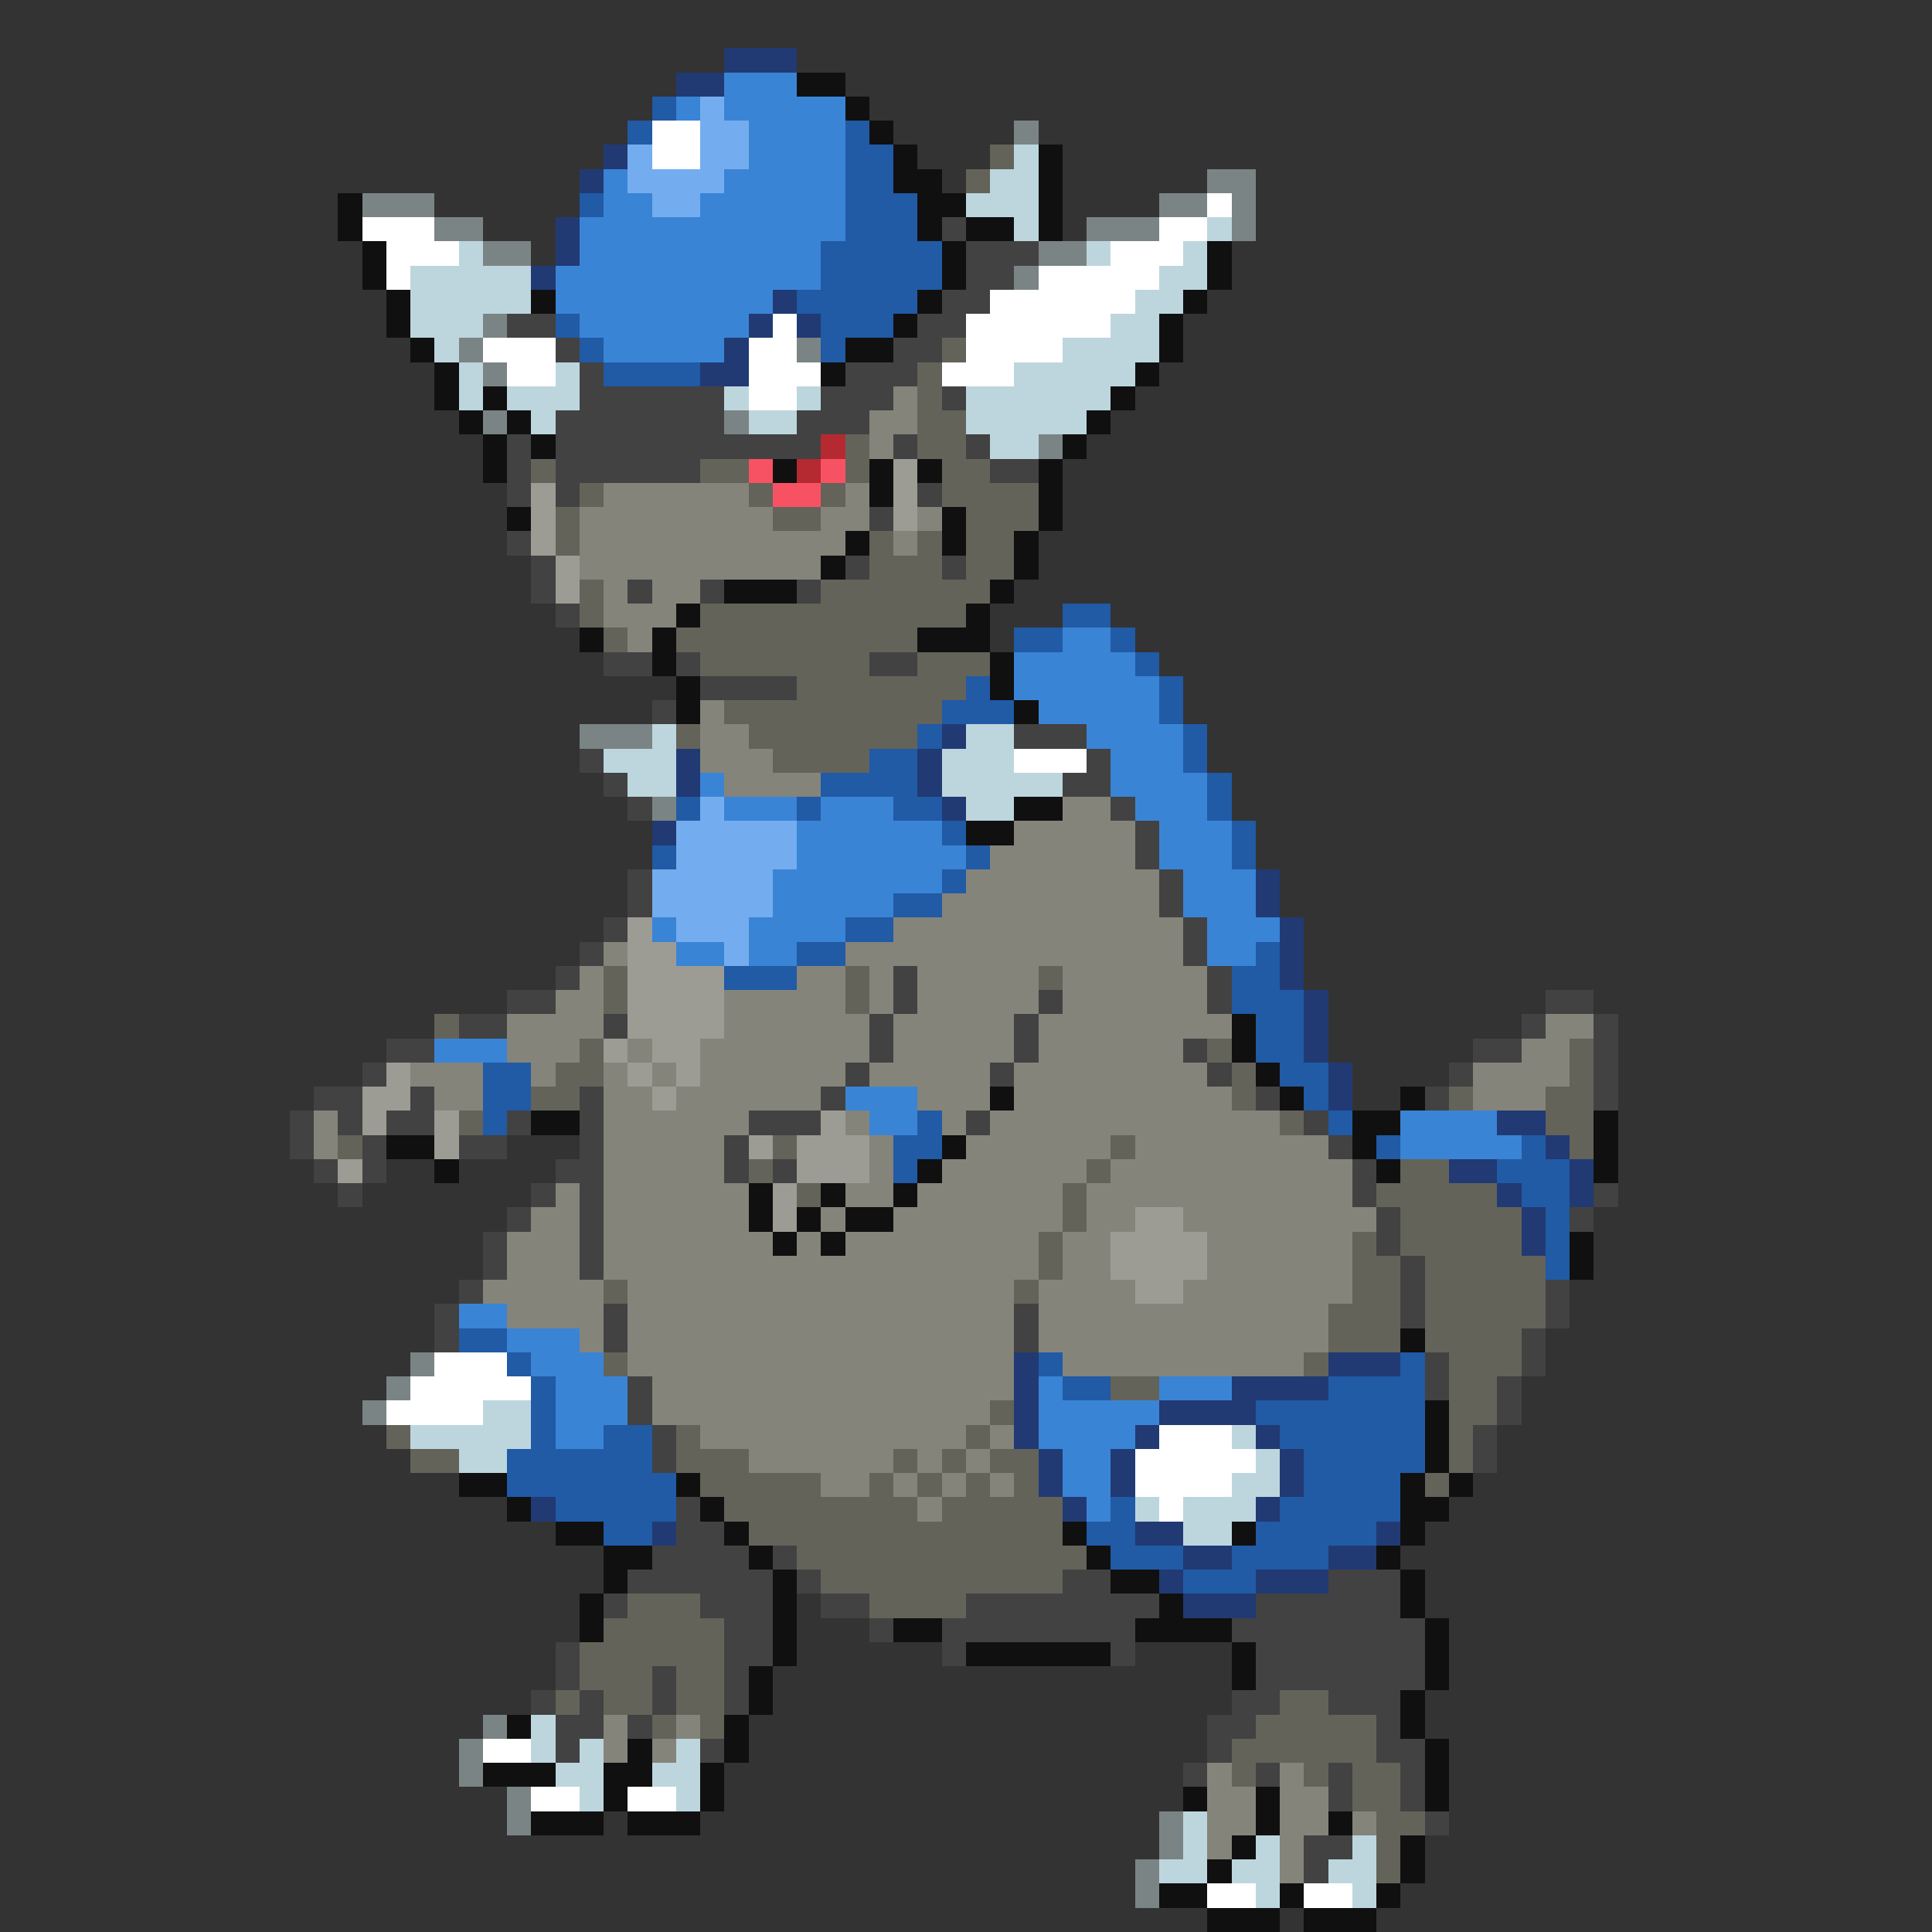<svg xmlns="http://www.w3.org/2000/svg" viewBox="0 -0.5 80 80" shape-rendering="crispEdges">
<rect x="0" y="-0.5" width="80" height="80" fill="#333333" stroke="none"/>
<path stroke="#213a73" d="M30 2h3M28 3h2M25 6h1M24 7h1M23 9h1M23 10h1M22 11h1M32 12h1M31 13h1M33 13h1M30 14h1M29 15h2M39 30h1M28 31h1M38 31h1M28 32h1M38 32h1M39 33h1M27 34h1M52 36h1M52 37h1M53 38h1M53 39h1M53 40h1M54 41h1M54 42h1M54 43h1M55 44h1M55 45h1M62 46h2M64 47h1M60 48h2M65 48h1M62 49h1M65 49h1M63 50h1M63 51h1M42 56h1M55 56h3M42 57h1M51 57h4M42 58h1M48 58h4M42 59h1M47 59h1M52 59h1M43 60h1M46 60h1M53 60h1M43 61h1M46 61h1M53 61h1M22 62h1M44 62h1M52 62h1M27 63h1M47 63h2M57 63h1M49 64h2M55 64h2M48 65h1M52 65h3M49 66h3" />
<path stroke="#3a84d6" d="M30 3h3M28 4h1M30 4h5M31 5h4M31 6h4M25 7h1M30 7h5M25 8h2M29 8h6M24 9h11M24 10h10M23 11h11M23 12h9M24 13h7M25 14h5M44 26h2M42 27h5M42 28h6M43 29h5M45 30h4M46 31h3M29 32h1M46 32h4M30 33h3M34 33h3M47 33h3M33 34h6M48 34h3M33 35h7M48 35h3M32 36h7M49 36h3M32 37h5M49 37h3M27 38h1M31 38h4M50 38h3M28 39h2M31 39h2M50 39h2M18 43h3M35 45h3M36 46h2M58 46h4M58 47h5M19 54h2M21 55h3M22 56h3M23 57h3M43 57h1M48 57h3M23 58h3M43 58h5M23 59h2M43 59h4M44 60h2M44 61h2M45 62h1" />
<path stroke="#101010" d="M33 3h2M35 4h1M36 5h1M37 6h1M43 6h1M37 7h2M43 7h1M14 8h1M38 8h2M43 8h1M14 9h1M38 9h1M40 9h2M43 9h1M15 10h1M39 10h1M50 10h1M15 11h1M39 11h1M50 11h1M16 12h1M22 12h1M38 12h1M49 12h1M16 13h1M37 13h1M48 13h1M17 14h1M35 14h2M48 14h1M18 15h1M34 15h1M47 15h1M18 16h1M20 16h1M46 16h1M19 17h1M21 17h1M45 17h1M20 18h1M22 18h1M44 18h1M20 19h1M32 19h1M36 19h1M38 19h1M43 19h1M36 20h1M43 20h1M21 21h1M39 21h1M43 21h1M35 22h1M39 22h1M42 22h1M34 23h1M42 23h1M30 24h3M41 24h1M28 25h1M40 25h1M24 26h1M27 26h1M38 26h3M27 27h1M41 27h1M28 28h1M41 28h1M28 29h1M42 29h1M42 33h2M40 34h2M51 42h1M51 43h1M52 44h1M41 45h1M53 45h1M58 45h1M22 46h2M56 46h2M66 46h1M16 47h2M39 47h1M56 47h1M66 47h1M18 48h1M38 48h1M57 48h1M66 48h1M31 49h1M34 49h1M37 49h1M31 50h1M33 50h1M35 50h2M32 51h1M34 51h1M65 51h1M65 52h1M58 55h1M59 58h1M59 59h1M59 60h1M19 61h2M28 61h1M58 61h1M60 61h1M21 62h1M29 62h1M58 62h2M23 63h2M30 63h1M44 63h1M51 63h1M58 63h1M25 64h2M31 64h1M45 64h1M57 64h1M25 65h1M32 65h1M46 65h2M58 65h1M24 66h1M32 66h1M48 66h1M58 66h1M24 67h1M32 67h1M37 67h2M47 67h4M59 67h1M32 68h1M40 68h6M51 68h1M59 68h1M31 69h1M51 69h1M59 69h1M31 70h1M58 70h1M21 71h1M30 71h1M58 71h1M26 72h1M30 72h1M59 72h1M20 73h3M25 73h2M29 73h1M59 73h1M25 74h1M29 74h1M49 74h1M52 74h1M59 74h1M22 75h3M26 75h3M52 75h1M55 75h1M51 76h1M58 76h1M50 77h1M58 77h1M48 78h2M53 78h1M57 78h1M50 79h3M54 79h3" />
<path stroke="#215aa5" d="M27 4h1M26 5h1M35 5h1M35 6h2M35 7h2M24 8h1M35 8h3M35 9h3M34 10h5M34 11h5M33 12h5M23 13h1M34 13h3M24 14h1M34 14h1M25 15h4M44 25h2M42 26h2M46 26h1M47 27h1M40 28h1M48 28h1M39 29h3M48 29h1M38 30h1M49 30h1M36 31h2M49 31h1M34 32h4M50 32h1M28 33h1M33 33h1M37 33h2M50 33h1M39 34h1M51 34h1M27 35h1M40 35h1M51 35h1M39 36h1M37 37h2M35 38h2M33 39h2M52 39h1M30 40h3M51 40h2M51 41h3M52 42h2M52 43h2M20 44h2M53 44h2M20 45h2M54 45h1M20 46h1M38 46h1M55 46h1M37 47h2M57 47h1M63 47h1M37 48h1M62 48h3M63 49h2M64 50h1M64 51h1M64 52h1M19 55h2M21 56h1M43 56h1M58 56h1M22 57h1M44 57h2M55 57h4M22 58h1M52 58h7M22 59h1M25 59h2M53 59h6M21 60h6M54 60h5M21 61h7M54 61h4M23 62h5M46 62h1M53 62h5M25 63h2M45 63h2M52 63h5M46 64h3M51 64h4M49 65h3" />
<path stroke="#73adef" d="M29 4h1M29 5h2M26 6h1M29 6h2M26 7h4M27 8h2M29 33h1M28 34h5M28 35h5M27 36h5M27 37h5M28 38h3M30 39h1" />
<path stroke="#ffffff" d="M27 5h2M27 6h2M50 8h1M15 9h3M48 9h2M16 10h3M46 10h3M16 11h1M43 11h5M41 12h6M32 13h1M40 13h6M20 14h3M31 14h2M40 14h4M21 15h2M31 15h3M39 15h3M31 16h2M42 31h3M18 56h3M17 57h5M16 58h4M48 59h3M47 60h5M47 61h4M48 62h1M20 72h2M22 74h2M26 74h2M50 78h2M54 78h2" />
<path stroke="#7b8484" d="M42 5h1M50 7h2M15 8h3M48 8h2M51 8h1M18 9h2M45 9h3M51 9h1M20 10h2M43 10h2M42 11h1M20 13h1M19 14h1M33 14h1M20 15h1M20 17h1M30 17h1M43 18h1M24 30h3M27 33h1M17 56h1M16 57h1M15 58h1M20 71h1M19 72h1M19 73h1M21 74h1M21 75h1M48 75h1M48 76h1M47 77h1M47 78h1" />
<path stroke="#63635a" d="M41 6h1M40 7h1M39 14h1M38 15h1M38 16h1M38 17h2M35 18h1M38 18h2M22 19h1M29 19h2M35 19h1M39 19h2M24 20h1M31 20h1M34 20h1M39 20h4M23 21h1M32 21h2M40 21h3M23 22h1M36 22h1M38 22h1M40 22h2M36 23h3M40 23h2M24 24h1M34 24h7M24 25h1M29 25h11M25 26h1M28 26h10M29 27h7M38 27h3M33 28h7M30 29h9M28 30h1M31 30h7M32 31h4M25 40h1M35 40h1M43 40h1M25 41h1M35 41h1M18 42h1M24 43h1M50 43h1M65 43h1M23 44h2M51 44h1M65 44h1M22 45h2M51 45h1M60 45h1M64 45h2M19 46h1M53 46h1M64 46h2M14 47h1M32 47h1M46 47h1M65 47h1M31 48h1M45 48h1M58 48h2M33 49h1M44 49h1M57 49h5M44 50h1M58 50h5M43 51h1M56 51h1M58 51h5M43 52h1M56 52h2M59 52h5M25 53h1M42 53h1M56 53h2M59 53h5M55 54h3M59 54h5M55 55h3M59 55h4M25 56h1M54 56h1M60 56h3M46 57h2M60 57h2M41 58h1M60 58h2M16 59h1M28 59h1M40 59h1M60 59h1M17 60h2M28 60h3M37 60h1M39 60h1M41 60h2M60 60h1M29 61h5M36 61h1M38 61h1M40 61h1M42 61h1M59 61h1M30 62h8M39 62h5M31 63h13M33 64h12M34 65h10M26 66h3M36 66h4M25 67h5M24 68h6M24 69h3M28 69h2M23 70h1M25 70h2M28 70h2M53 70h2M27 71h1M29 71h1M52 71h5M51 72h6M51 73h1M54 73h1M56 73h2M56 74h2M57 75h2M57 76h1M57 77h1" />
<path stroke="#bdd6de" d="M42 6h1M41 7h2M40 8h3M42 9h1M50 9h1M19 10h1M45 10h1M49 10h1M17 11h5M48 11h2M17 12h5M47 12h2M17 13h3M46 13h2M18 14h1M44 14h4M19 15h1M23 15h1M42 15h5M19 16h1M21 16h3M30 16h1M33 16h1M40 16h6M22 17h1M31 17h2M40 17h5M41 18h2M27 30h1M40 30h2M25 31h3M39 31h3M26 32h2M39 32h5M40 33h2M20 58h2M17 59h5M51 59h1M19 60h2M52 60h1M51 61h2M47 62h1M49 62h3M49 63h2M22 71h1M22 72h1M24 72h1M28 72h1M23 73h2M27 73h2M24 74h1M28 74h1M49 75h1M49 76h1M52 76h1M56 76h1M48 77h2M51 77h2M55 77h2M52 78h1M56 78h1" />
<path stroke="#424242" d="M39 9h1M40 10h3M40 11h2M39 12h2M21 13h2M38 13h2M23 14h1M37 14h2M24 15h1M35 15h3M24 16h6M34 16h3M39 16h1M23 17h7M33 17h3M21 18h1M23 18h11M37 18h1M40 18h1M21 19h1M23 19h6M41 19h2M21 20h1M23 20h1M38 20h1M36 21h1M21 22h1M22 23h1M35 23h1M39 23h1M22 24h1M26 24h1M29 24h1M33 24h1M23 25h1M25 27h2M28 27h1M36 27h2M29 28h4M27 29h1M42 30h3M24 31h1M45 31h1M25 32h1M44 32h2M26 33h1M46 33h1M47 34h1M47 35h1M26 36h1M48 36h1M26 37h1M48 37h1M25 38h1M49 38h1M24 39h1M49 39h1M23 40h1M37 40h1M50 40h1M21 41h2M37 41h1M43 41h1M50 41h1M64 41h2M19 42h2M25 42h1M36 42h1M42 42h1M63 42h1M66 42h1M16 43h2M36 43h1M42 43h1M49 43h1M61 43h2M66 43h1M15 44h1M35 44h1M41 44h1M50 44h1M60 44h1M66 44h1M13 45h2M17 45h1M24 45h1M34 45h1M52 45h1M59 45h1M66 45h1M12 46h1M14 46h1M16 46h2M21 46h1M24 46h1M31 46h3M40 46h1M54 46h1M12 47h1M15 47h1M19 47h2M24 47h1M30 47h1M55 47h1M13 48h1M15 48h1M23 48h2M30 48h1M32 48h1M56 48h1M14 49h1M22 49h1M24 49h1M56 49h1M66 49h1M21 50h1M24 50h1M57 50h1M65 50h1M20 51h1M24 51h1M57 51h1M20 52h1M24 52h1M58 52h1M19 53h1M58 53h1M64 53h1M18 54h1M25 54h1M42 54h1M58 54h1M64 54h1M18 55h1M25 55h1M42 55h1M63 55h1M59 56h1M63 56h1M26 57h1M59 57h1M62 57h1M26 58h1M62 58h1M27 59h1M61 59h1M27 60h1M61 60h1M28 62h1M28 63h2M27 64h4M32 64h1M26 65h6M33 65h1M44 65h2M55 65h3M25 66h1M29 66h3M34 66h2M40 66h8M52 66h6M30 67h2M36 67h1M39 67h8M51 67h8M23 68h1M30 68h2M39 68h1M46 68h1M52 68h7M23 69h1M27 69h1M30 69h1M52 69h7M22 70h1M24 70h1M27 70h1M30 70h1M51 70h2M55 70h3M23 71h2M26 71h1M50 71h2M57 71h1M23 72h1M29 72h1M50 72h1M57 72h2M49 73h1M52 73h1M55 73h1M58 73h1M55 74h1M58 74h1M59 75h1M54 76h2M54 77h1" />
<path stroke="#84847b" d="M37 16h1M36 17h2M36 18h1M25 20h6M35 20h1M24 21h8M34 21h2M38 21h1M24 22h11M37 22h1M24 23h10M25 24h1M27 24h2M25 25h3M26 26h1M29 29h1M29 30h2M29 31h3M30 32h4M44 33h2M42 34h5M41 35h6M40 36h8M39 37h9M37 38h12M25 39h1M35 39h14M24 40h1M33 40h2M36 40h1M38 40h5M44 40h6M23 41h2M30 41h5M36 41h1M38 41h5M44 41h6M21 42h4M30 42h6M37 42h5M43 42h8M64 42h2M21 43h3M26 43h1M29 43h7M37 43h5M43 43h6M63 43h2M17 44h3M22 44h1M25 44h1M27 44h1M29 44h6M36 44h5M42 44h8M61 44h4M18 45h2M25 45h2M28 45h6M38 45h3M42 45h9M61 45h3M13 46h1M25 46h6M35 46h1M39 46h1M41 46h12M13 47h1M25 47h5M36 47h1M40 47h6M47 47h8M25 48h5M36 48h1M39 48h6M46 48h10M23 49h1M25 49h6M35 49h2M38 49h6M45 49h11M22 50h2M25 50h6M34 50h1M37 50h7M45 50h2M49 50h8M21 51h3M25 51h7M33 51h1M35 51h8M44 51h2M50 51h6M21 52h3M25 52h18M44 52h2M50 52h6M20 53h5M26 53h16M43 53h4M49 53h7M21 54h4M26 54h16M43 54h12M24 55h1M26 55h16M43 55h12M26 56h16M44 56h10M27 57h15M27 58h14M29 59h11M41 59h1M31 60h6M38 60h1M40 60h1M34 61h2M37 61h1M39 61h1M41 61h1M38 62h1M25 71h1M28 71h1M25 72h1M27 72h1M50 73h1M53 73h1M50 74h2M53 74h2M50 75h2M53 75h2M56 75h1M50 76h1M53 76h1M53 77h1" />
<path stroke="#b52931" d="M34 18h1M33 19h1" />
<path stroke="#f75263" d="M31 19h1M34 19h1M32 20h2" />
<path stroke="#9c9c94" d="M37 19h1M22 20h1M37 20h1M22 21h1M37 21h1M22 22h1M23 23h1M23 24h1M26 38h1M26 39h2M26 40h4M26 41h4M26 42h4M25 43h1M27 43h2M16 44h1M26 44h1M28 44h1M15 45h2M27 45h1M15 46h1M18 46h1M34 46h1M18 47h1M31 47h1M33 47h3M14 48h1M33 48h3M32 49h1M32 50h1M47 50h2M46 51h4M46 52h4M47 53h2" />
</svg>